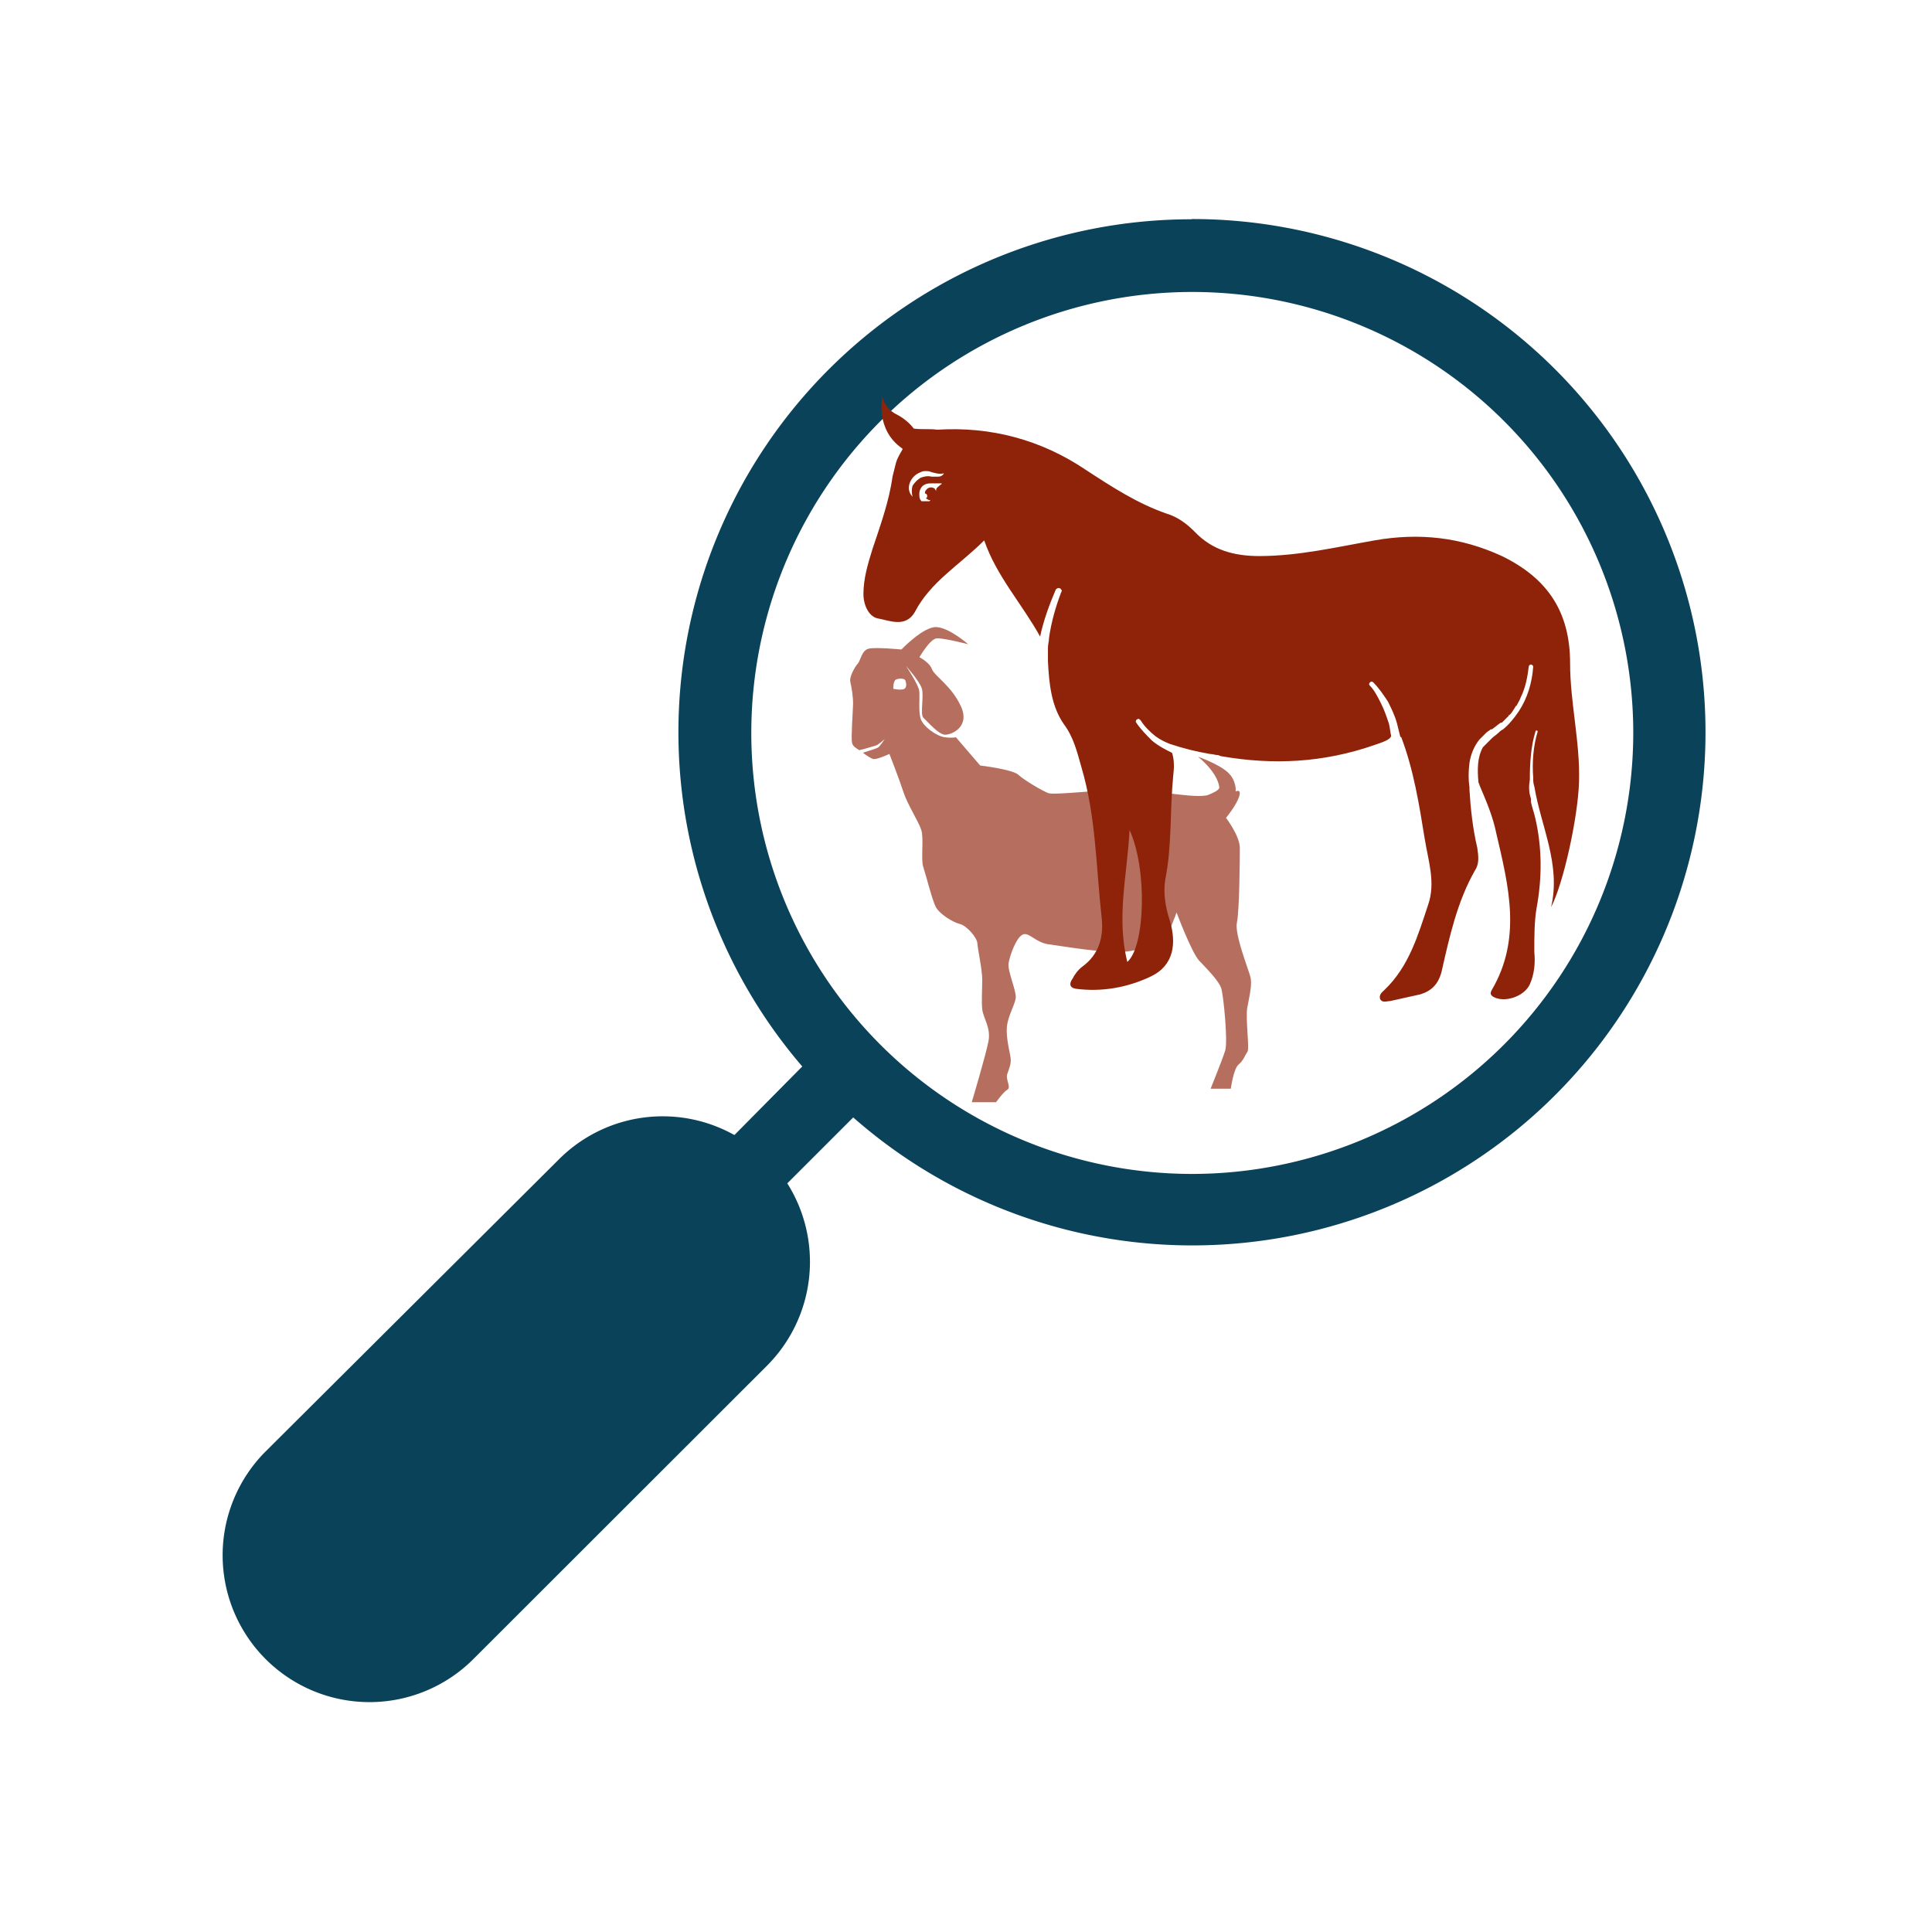<?xml version="1.0" encoding="UTF-8" standalone="no"?>
<svg
   xmlns:dc="http://purl.org/dc/elements/1.1/"
   xmlns:cc="http://creativecommons.org/ns#"
   xmlns:rdf="http://www.w3.org/1999/02/22-rdf-syntax-ns#"
   xmlns:svg="http://www.w3.org/2000/svg"
   xmlns="http://www.w3.org/2000/svg"
   xmlns:sodipodi="http://sodipodi.sourceforge.net/DTD/sodipodi-0.dtd"
   xmlns:inkscape="http://www.inkscape.org/namespaces/inkscape"
   height="100px"
   width="100px"
   fill="#000000"
   data-name="Layer 1"
   viewBox="0 0 80 80"
   x="0px"
   y="0px"
   version="1.1"
   id="svg6"
   sodipodi:docname="bilan_indiv.svg"
   inkscape:version="0.92.4 (5da689c313, 2019-01-14)">
  <defs
     id="defs10" />
  <sodipodi:namedview
     pagecolor="#ffffff"
     bordercolor="#666666"
     borderopacity="1"
     objecttolerance="10"
     gridtolerance="10"
     guidetolerance="10"
     inkscape:pageopacity="0"
     inkscape:pageshadow="2"
     inkscape:window-width="1920"
     inkscape:window-height="1016"
     id="namedview8"
     showgrid="false"
     inkscape:zoom="6.675088"
     inkscape:cx="21.790656"
     inkscape:cy="53.565972"
     inkscape:window-x="0"
     inkscape:window-y="27"
     inkscape:window-maximized="1"
     inkscape:current-layer="svg6"
     inkscape:snap-global="false" />
  <title
     id="title2">01_BO_search</title>
  <path
     inkscape:connector-curvature="0"
     d="m 51.652,41.705 c 0.087,-0.486 0.208,-0.937 0.121,-1.266 -0.087,-0.33 -0.659,-1.757 -0.555,-2.24 0.104,-0.483 0.121,-2.581 0.121,-3.084 0,-0.503 -0.572,-1.249 -0.572,-1.249 0,0 0.416,-0.503 0.538,-0.867 0.121,-0.364 -0.139,-0.225 -0.139,-0.225 0,0 0.052,-0.451 -0.33,-0.798 -0.382,-0.347 -1.231,-0.642 -1.231,-0.642 0,0 0.798,0.613 0.885,1.266 0.013,0.101 -0.225,0.221 -0.451,0.312 -0.469,0.189 -2.48,-0.243 -3.486,-0.225 -1.006,0.017 -2.897,0.243 -3.139,0.156 -0.243,-0.087 -1.006,-0.538 -1.249,-0.763 -0.243,-0.225 -1.578,-0.382 -1.578,-0.382 l -1.006,-1.171 c 0,0 -0.147,0.043 -0.468,0 -0.321,-0.043 -0.885,-0.434 -0.989,-0.763 -0.104,-0.33 -0.026,-0.902 -0.061,-1.162 -0.035,-0.26 -0.546,-1.023 -0.546,-1.023 0,0 0.546,0.607 0.65,0.919 0.104,0.312 -0.078,1.093 0.069,1.223 0.147,0.13 0.624,0.702 0.902,0.702 0.277,0 1.041,-0.33 0.65,-1.179 -0.39,-0.85 -1.093,-1.249 -1.197,-1.535 -0.104,-0.286 -0.52,-0.494 -0.52,-0.494 0,0 0.434,-0.755 0.711,-0.781 0.277,-0.026 1.31,0.243 1.31,0.243 0,0 -0.781,-0.685 -1.318,-0.711 -0.537,-0.026 -1.448,0.928 -1.448,0.928 0,0 -1.058,-0.104 -1.353,-0.035 -0.295,0.069 -0.338,0.494 -0.451,0.616 -0.113,0.121 -0.364,0.546 -0.312,0.763 0.052,0.217 0.121,0.624 0.113,0.937 -0.009,0.312 -0.087,1.359 -0.043,1.581 0.029,0.15 0.192,0.24 0.302,0.306 0.071,-0.014 0.137,-0.029 0.17,-0.04 0.091,-0.03 0.468,-0.13 0.551,-0.165 0.082,-0.035 0.33,-0.251 0.33,-0.251 0,0 -0.204,0.312 -0.282,0.351 -0.078,0.039 -0.23,0.091 -0.36,0.13 -0.078,0.023 -0.179,0.053 -0.261,0.082 0.114,0.087 0.306,0.221 0.417,0.258 0.139,0.046 0.682,-0.208 0.682,-0.208 0,0 0.416,1.064 0.578,1.572 0.162,0.509 0.624,1.214 0.74,1.572 0.116,0.358 -0.023,1.214 0.081,1.526 0.104,0.312 0.37,1.376 0.52,1.665 0.15,0.289 0.705,0.636 0.994,0.705 0.289,0.069 0.717,0.567 0.728,0.798 0.012,0.231 0.202,1.087 0.202,1.503 0,0.416 -0.035,0.885 0,1.231 0.035,0.347 0.364,0.763 0.26,1.318 -0.104,0.555 -0.694,2.532 -0.694,2.532 h 1.006 c 0,0 0.295,-0.416 0.468,-0.52 0.173,-0.104 -0.087,-0.416 0,-0.659 0.087,-0.243 0.156,-0.416 0.139,-0.624 -0.017,-0.208 -0.208,-0.867 -0.156,-1.336 0.052,-0.468 0.33,-0.885 0.364,-1.179 0.035,-0.295 -0.347,-1.11 -0.295,-1.44 0.052,-0.33 0.312,-1.041 0.572,-1.179 0.26,-0.139 0.538,0.33 1.093,0.399 0.555,0.069 2.359,0.399 3.243,0.295 0.885,-0.104 1.474,-0.555 1.596,-0.624 0.121,-0.069 0.451,-0.989 0.451,-0.989 0,0 0.624,1.665 0.937,1.995 0.312,0.33 0.832,0.85 0.919,1.162 0.087,0.312 0.277,2.185 0.156,2.567 -0.121,0.382 -0.602,1.572 -0.602,1.572 h 0.836 c 0,0 0.113,-0.827 0.321,-1 0.208,-0.173 0.26,-0.382 0.364,-0.52 0.104,-0.139 -0.087,-1.37 -4.97e-4,-1.856 z M 37.447,28.524 c -0.116,0.069 -0.457,0 -0.457,0 0,0 -0.017,-0.341 0.127,-0.393 0.144,-0.052 0.347,-0.04 0.376,0.052 0.029,0.092 0.069,0.272 -0.046,0.341 z"
     id="path10"
     style="opacity:0.652;fill:#8f230a;fill-opacity:1;stroke-width:0.199" />
  <path
     d="M49.36,9.08A21.24,21.24,0,0,0,33.22,44.16L30.41,47a6.07,6.07,0,0,0-7.26,1L11,60.1a6.08,6.08,0,0,0,8.6,8.6L31.76,56.55A6.09,6.09,0,0,0,32.6,49l2.73-2.73a21.25,21.25,0,1,0,14-37.2Zm0,39.53A18.26,18.26,0,1,1,67.63,30.35,18.28,18.28,0,0,1,49.36,48.61Z"
     id="path4"
     style="fill:#0a425a;fill-opacity:1" />
  <g
     transform="matrix(0.463,0,0,0.463,35.29,13.626)"
     id="g4"
     style="fill:#8f230a;fill-opacity:1">
    <path
       inkscape:connector-curvature="0"
       d="m 65,40.5 c 0.1,-3.6 -0.8,-7.1 -0.8,-10.6 0,-4.6 -2,-7.6 -6.1,-9.6 -3.7,-1.7 -7.4,-2.1 -11.4,-1.4 -3.4,0.6 -6.8,1.4 -10.3,1.4 -2.2,0 -4.2,-0.5 -5.8,-2.2 C 29.9,17.4 29.1,16.8 28.1,16.5 25.5,15.6 23.2,14.1 20.9,12.6 16.9,9.9 12.4,8.7 7.6,9 6.9,8.9 6.2,9 5.5,8.9 5.2,8.5 4.7,8 3.9,7.6 2.8,7 2.7,6 2.7,6 2.7,6 2,9 4.5,10.7 4.5,10.8 4.4,10.9 4.3,11.1 4.2,11.3 4,11.6 3.9,12 3.8,12.4 3.7,12.8 3.6,13.2 3.3,15.4 2.5,17.6 1.8,19.7 1.4,21 1,22.3 1,23.7 c 0,1 0.5,2.1 1.4,2.2 1,0.2 2.4,0.8 3.2,-0.6 1.4,-2.7 4,-4.2 6.2,-6.4 1.1,3.2 3.4,5.7 5,8.6 0,0 0,0 0,0 0.3,-1.4 0.8,-2.8 1.4,-4.2 0.1,-0.1 0.2,-0.2 0.4,-0.1 0.1,0.1 0.2,0.2 0.1,0.3 v 0 c -0.5,1.3 -0.9,2.7 -1.1,4.1 0,0.3 -0.1,0.6 -0.1,0.9 0,0.4 0,0.8 0,1.2 0.1,2 0.3,4 1.4,5.6 0.9,1.2 1.2,2.5 1.6,3.9 1.3,4.4 1.3,8.9 1.8,13.4 0.2,1.7 -0.2,3.3 -1.7,4.4 -0.4,0.3 -0.7,0.7 -0.9,1.1 -0.3,0.4 -0.3,0.8 0.3,0.9 2.3,0.3 4.6,-0.1 6.7,-1.1 2.1,-1 2.3,-3 1.7,-5 -0.4,-1.2 -0.6,-2.5 -0.4,-3.7 0.6,-3 0.4,-6.1 0.7,-9.2 0.1,-0.8 0.1,-1.5 -0.1,-2.1 -0.6,-0.3 -1.2,-0.6 -1.8,-1.1 -0.5,-0.5 -1,-1 -1.4,-1.6 -0.1,-0.1 0,-0.3 0.1,-0.3 0.1,-0.1 0.2,0 0.3,0.1 v 0 c 0.3,0.5 0.8,1 1.3,1.4 0.4,0.3 0.8,0.5 1.3,0.7 1.2,0.4 2.4,0.7 3.6,0.9 0.2,0 0.5,0.1 0.7,0.1 v 0 c 0.1,0 0.2,0.1 0.3,0.1 4.6,0.8 9.1,0.6 13.7,-1 0.9,-0.3 1.4,-0.5 1.5,-0.8 C 48.1,36 48.1,35.7 48,35.3 47.8,34.7 47.6,34.1 47.3,33.5 47,32.9 46.7,32.3 46.3,31.9 v 0 c -0.1,-0.1 -0.1,-0.2 0,-0.3 0.1,-0.1 0.2,-0.1 0.3,0 0.5,0.5 0.9,1.1 1.3,1.7 0.3,0.6 0.6,1.2 0.8,1.9 0.1,0.4 0.2,0.8 0.3,1.2 0,0 0,0.1 0.1,0.1 1.1,2.9 1.6,6 2.1,9.1 0.3,1.9 1,3.9 0.3,5.9 -0.9,2.7 -1.7,5.5 -3.9,7.6 -0.2,0.2 -0.5,0.4 -0.4,0.8 0.2,0.4 0.6,0.2 0.9,0.2 0.9,-0.2 1.8,-0.4 2.7,-0.6 1,-0.3 1.6,-0.9 1.9,-2 0.7,-3.1 1.4,-6.3 3,-9.1 0.4,-0.6 0.3,-1.3 0.2,-2 -0.4,-1.7 -0.6,-3.5 -0.7,-5.2 0,-0.1 0,-0.1 0,-0.2 -0.1,-0.7 -0.1,-1.4 0,-2.2 0.1,-0.7 0.4,-1.5 0.9,-2.1 0.2,-0.2 0.4,-0.4 0.6,-0.6 0,0 0,0 0,0 0.1,-0.1 0.3,-0.2 0.4,-0.3 0,0 0,0 0.1,0 0.3,-0.2 0.5,-0.4 0.8,-0.6 0,0 0,0 0.1,0 0.2,-0.2 0.4,-0.4 0.6,-0.6 0,0 0,-0.1 0.1,-0.1 0.2,-0.2 0.3,-0.4 0.5,-0.7 0,0 0,-0.1 0.1,-0.1 0.1,-0.2 0.3,-0.5 0.4,-0.8 0,0 0,0 0,0 0.4,-0.8 0.6,-1.8 0.7,-2.7 v 0 c 0,-0.1 0.1,-0.2 0.2,-0.2 0.1,0 0.2,0.1 0.2,0.2 -0.1,1.4 -0.5,2.8 -1.3,4 -0.4,0.6 -0.9,1.2 -1.4,1.6 -0.2,0.1 -0.3,0.2 -0.4,0.3 -0.2,0.2 -0.4,0.3 -0.6,0.5 -0.3,0.3 -0.6,0.6 -0.8,0.8 -0.5,0.9 -0.5,2 -0.4,3.1 0,0.1 0.1,0.2 0.1,0.3 0.6,1.4 1.2,2.8 1.5,4.3 1.1,4.7 2.3,9.4 -0.4,14 -0.1,0.2 -0.2,0.4 0.1,0.6 1,0.6 2.8,0 3.3,-1.1 0.4,-0.9 0.5,-1.9 0.4,-2.9 0,-1.4 0,-2.7 0.2,-3.9 0.5,-2.7 0.5,-5.4 -0.1,-8 -0.1,-0.5 -0.3,-1 -0.4,-1.5 0,0 0,-0.1 0,-0.1 0,-0.1 0,-0.1 0,-0.2 -0.2,-0.6 -0.2,-1.1 -0.1,-1.7 0,0 0,-0.1 0,-0.1 0,-1.4 0.1,-2.9 0.5,-4.2 0,-0.1 0.1,-0.1 0.1,-0.1 0.1,0 0.1,0.1 0.1,0.1 v 0 c -0.4,1.3 -0.5,2.8 -0.4,4.1 0,0.3 0,0.5 0.1,0.8 0.6,3.6 2.4,7 1.5,10.8 1.1,-2.1 2.4,-8 2.5,-11.2 z M 7.8,14 c -0.1,0.1 -0.3,0.2 -0.3,0.4 0,0 0,0 0,0 0,0 0,0.1 0,0.1 0,-0.1 -0.1,-0.1 -0.1,-0.2 -0.2,-0.2 -0.6,-0.2 -0.8,0.1 -0.1,0.1 -0.1,0.2 -0.1,0.3 0.1,0 0.2,0.1 0.2,0.2 0,0.1 0,0.2 -0.1,0.2 0,0 0,0.1 0.1,0.1 0.1,0.1 0.2,0.1 0.3,0.1 0,0 -0.1,0.1 -0.1,0.1 -0.1,0 -0.2,0 -0.3,0 -0.2,0 -0.3,0 -0.4,0 C 6,15.2 6,15 6,14.8 6,14.6 6,14.5 6.1,14.3 6.2,14.1 6.3,14 6.5,13.9 c 0.2,-0.1 0.4,-0.1 0.6,-0.1 0.1,0 0.1,0 0.2,0 0.2,0 0.5,0 0.7,0 0,0 0,0 0,0 0,0.1 -0.1,0.1 -0.2,0.2 z M 7.7,13.2 c -0.2,0 -0.4,0 -0.6,0 -0.4,-0.1 -0.7,0 -1,0.1 -0.3,0.2 -0.5,0.4 -0.7,0.7 -0.1,0.3 -0.1,0.7 0,1 C 5.1,14.7 5,14.3 5.1,13.9 c 0.1,-0.4 0.4,-0.8 0.8,-1 0.2,-0.1 0.4,-0.2 0.6,-0.2 0.2,0 0.4,0 0.6,0.1 0.4,0.1 0.7,0.2 1.1,0.1 -0.1,0.2 -0.3,0.3 -0.5,0.3 z m 16.9,43.4 c -1,-4 0,-7.8 0.2,-11.8 1.6,3.5 1.4,10.4 -0.2,11.8 z"
       id="path2"
       style="fill:#8f230a;fill-opacity:1" />
  </g>
</svg>
